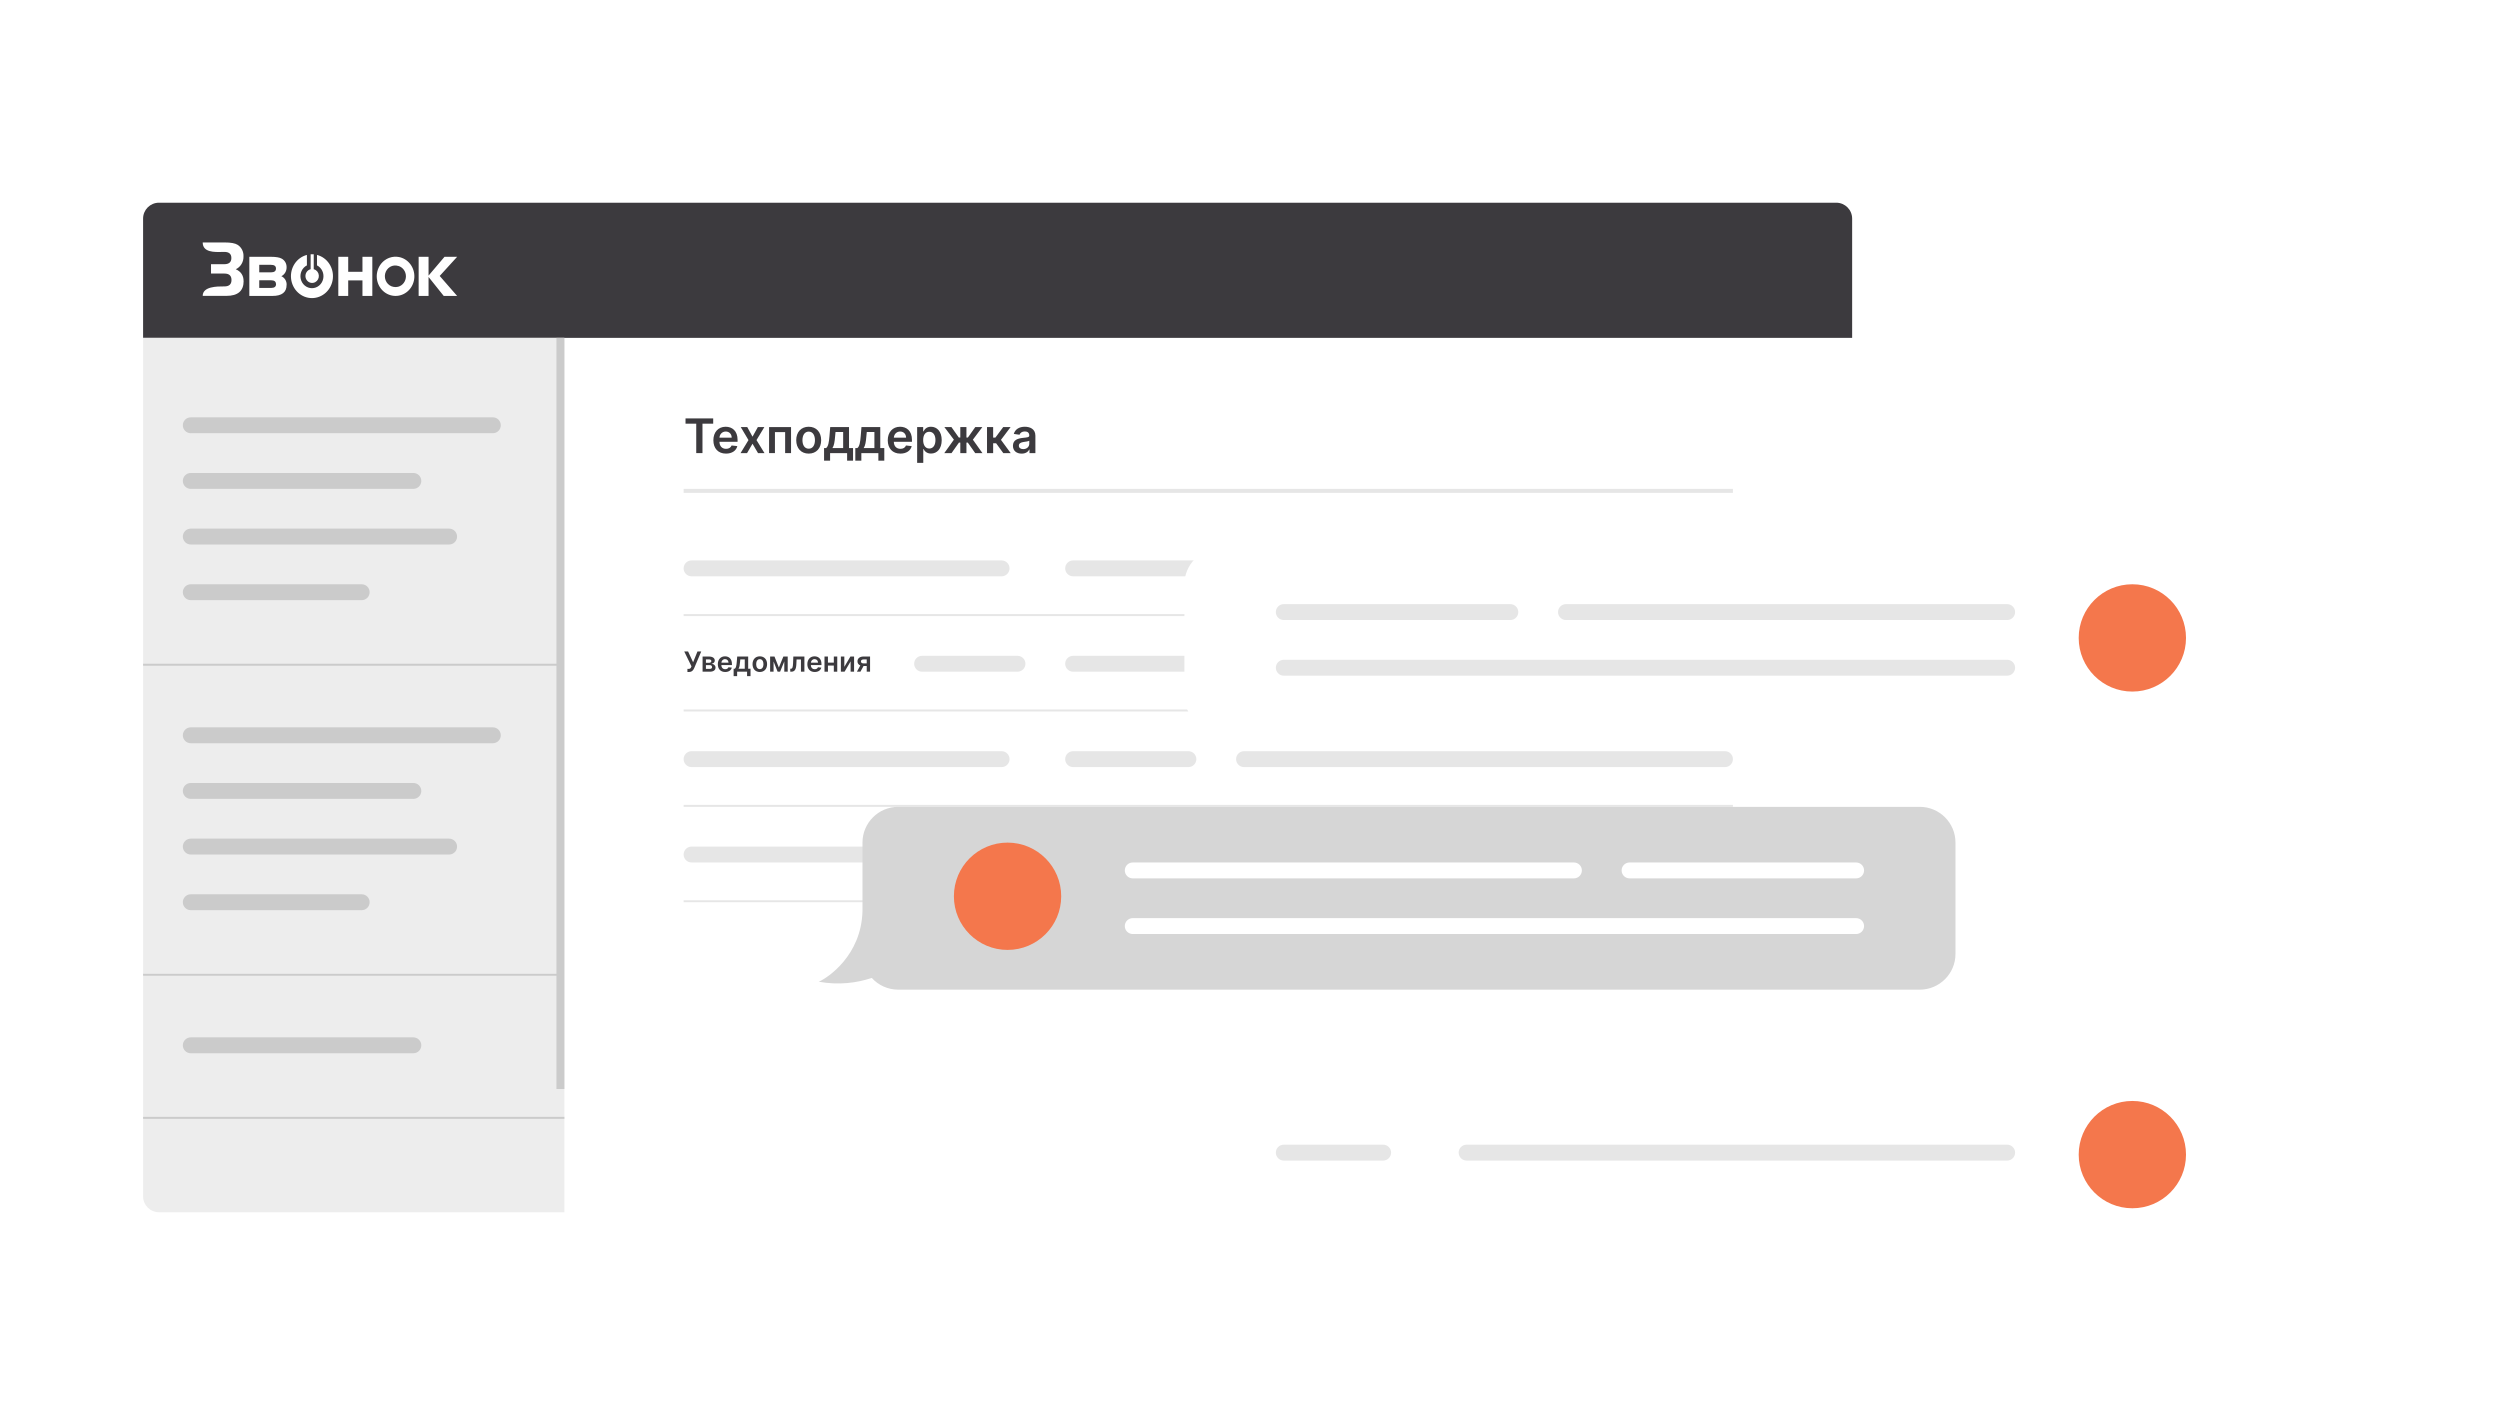 <svg width="629" height="355" viewBox="0 0 629 355" fill="none" xmlns="http://www.w3.org/2000/svg">
<g filter="url(#filter0_d_1059_6583)">
<rect x="36" y="51" width="430" height="254" rx="4" fill="white"/>
</g>
<path d="M36 55C36 52.791 37.791 51 40 51H462C464.209 51 466 52.791 466 55V85H36V55Z" fill="#3C3A3E"/>
<path d="M36 85H142V305H40C37.791 305 36 303.209 36 301V85Z" fill="#EDEDED"/>
<path fill-rule="evenodd" clip-rule="evenodd" d="M142 167.5V245V245.5L142 274H140V245.5L36 245.5V245L140 245L140 167.5L36 167.5V167L140 167V85H142V167V167.5ZM46 107C46 105.895 46.895 105 48 105H124C125.105 105 126 105.895 126 107C126 108.105 125.105 109 124 109H48C46.895 109 46 108.105 46 107ZM48 183C46.895 183 46 183.895 46 185C46 186.105 46.895 187 48 187H124C125.105 187 126 186.105 126 185C126 183.895 125.105 183 124 183H48ZM46 121C46 119.895 46.895 119 48 119H104C105.105 119 106 119.895 106 121C106 122.105 105.105 123 104 123H48C46.895 123 46 122.105 46 121ZM48 197C46.895 197 46 197.895 46 199C46 200.105 46.895 201 48 201H104C105.105 201 106 200.105 106 199C106 197.895 105.105 197 104 197H48ZM46 135C46 133.895 46.895 133 48 133H113C114.105 133 115 133.895 115 135C115 136.105 114.105 137 113 137H48C46.895 137 46 136.105 46 135ZM48 211C46.895 211 46 211.895 46 213C46 214.105 46.895 215 48 215H113C114.105 215 115 214.105 115 213C115 211.895 114.105 211 113 211H48ZM46 149C46 147.895 46.895 147 48 147H91C92.105 147 93 147.895 93 149C93 150.105 92.105 151 91 151H48C46.895 151 46 150.105 46 149ZM48 225C46.895 225 46 225.895 46 227C46 228.105 46.895 229 48 229H91C92.105 229 93 228.105 93 227C93 225.895 92.105 225 91 225H48ZM46 263C46 261.895 46.895 261 48 261H104C105.105 261 106 261.895 106 263C106 264.105 105.105 265 104 265H48C46.895 265 46 264.105 46 263ZM142 281L36 281V281.5L142 281.5V281Z" fill="#CBCBCB"/>
<path d="M172.478 106.598H175.175V114H176.743V106.598H179.441V105.273H172.478V106.598Z" fill="#3C3A3E"/>
<path d="M182.663 114.128C184.189 114.128 185.237 113.382 185.51 112.244L184.07 112.082C183.861 112.636 183.349 112.926 182.685 112.926C181.687 112.926 181.027 112.27 181.014 111.149H185.574V110.676C185.574 108.379 184.193 107.369 182.582 107.369C180.707 107.369 179.484 108.746 179.484 110.766C179.484 112.82 180.69 114.128 182.663 114.128ZM181.018 110.109C181.065 109.274 181.683 108.571 182.604 108.571C183.49 108.571 184.087 109.219 184.095 110.109H181.018Z" fill="#3C3A3E"/>
<path d="M188.011 107.455H186.375L188.318 110.727L186.324 114H187.96L189.332 111.643L190.717 114H192.341L190.334 110.727L192.307 107.455H190.675L189.332 109.871L188.011 107.455Z" fill="#3C3A3E"/>
<path d="M193.5 114H194.974V108.72H197.54V114H199.027V107.455H193.5V114Z" fill="#3C3A3E"/>
<path d="M203.468 114.128C205.386 114.128 206.605 112.777 206.605 110.753C206.605 108.724 205.386 107.369 203.468 107.369C201.551 107.369 200.332 108.724 200.332 110.753C200.332 112.777 201.551 114.128 203.468 114.128ZM203.477 112.892C202.416 112.892 201.896 111.946 201.896 110.749C201.896 109.551 202.416 108.592 203.477 108.592C204.521 108.592 205.041 109.551 205.041 110.749C205.041 111.946 204.521 112.892 203.477 112.892Z" fill="#3C3A3E"/>
<path d="M207.334 115.901H208.851V114H213.134V115.901H214.626V112.73H213.611V107.455H208.881L208.694 109.747C208.57 111.213 208.408 112.3 207.854 112.73H207.334V115.901ZM209.44 112.73C209.853 112.121 210.006 111.132 210.117 109.747L210.219 108.699H212.137V112.73H209.44Z" fill="#3C3A3E"/>
<path d="M215.198 115.901H216.715V114H220.997V115.901H222.489V112.73H221.475V107.455H216.745L216.557 109.747C216.434 111.213 216.272 112.3 215.718 112.73H215.198V115.901ZM217.303 112.73C217.716 112.121 217.87 111.132 217.98 109.747L218.083 108.699H220V112.73H217.303Z" fill="#3C3A3E"/>
<path d="M226.538 114.128C228.064 114.128 229.112 113.382 229.385 112.244L227.945 112.082C227.736 112.636 227.224 112.926 226.56 112.926C225.562 112.926 224.902 112.27 224.889 111.149H229.449V110.676C229.449 108.379 228.068 107.369 226.457 107.369C224.582 107.369 223.359 108.746 223.359 110.766C223.359 112.82 224.565 114.128 226.538 114.128ZM224.893 110.109C224.94 109.274 225.558 108.571 226.479 108.571C227.365 108.571 227.962 109.219 227.97 110.109H224.893Z" fill="#3C3A3E"/>
<path d="M230.754 116.455H232.296V112.969H232.36C232.603 113.446 233.11 114.115 234.235 114.115C235.778 114.115 236.933 112.892 236.933 110.736C236.933 108.554 235.744 107.369 234.231 107.369C233.076 107.369 232.595 108.064 232.36 108.537H232.271V107.455H230.754V116.455ZM232.267 110.727C232.267 109.457 232.812 108.635 233.805 108.635C234.832 108.635 235.36 109.509 235.36 110.727C235.36 111.955 234.823 112.849 233.805 112.849C232.821 112.849 232.267 111.997 232.267 110.727Z" fill="#3C3A3E"/>
<path d="M237.582 114H239.401L241.272 111.358H241.613V114H243.155V111.358H243.496L245.359 114H247.178L244.775 110.621L247.157 107.455H245.376L243.513 110.092H243.155V107.455H241.613V110.092H241.246L239.384 107.455H237.603L239.998 110.621L237.582 114Z" fill="#3C3A3E"/>
<path d="M248.332 114H249.875V111.533H250.629L252.423 114H254.289L251.839 110.668L254.264 107.455H252.406L250.437 110.097H249.875V107.455H248.332V114Z" fill="#3C3A3E"/>
<path d="M257.047 114.132C258.074 114.132 258.688 113.651 258.969 113.101H259.021V114H260.503V109.619C260.503 107.889 259.093 107.369 257.844 107.369C256.468 107.369 255.411 107.983 255.07 109.176L256.511 109.381C256.664 108.933 257.099 108.55 257.853 108.55C258.569 108.55 258.961 108.916 258.961 109.56V109.585C258.961 110.028 258.496 110.05 257.342 110.173C256.072 110.31 254.857 110.689 254.857 112.163C254.857 113.45 255.799 114.132 257.047 114.132ZM257.448 112.999C256.805 112.999 256.344 112.705 256.344 112.138C256.344 111.545 256.86 111.298 257.55 111.2C257.955 111.145 258.765 111.043 258.965 110.881V111.652C258.965 112.381 258.377 112.999 257.448 112.999Z" fill="#3C3A3E"/>
<path d="M172.957 169.07H173.32C174.135 169.07 174.436 168.597 174.677 168.06L176.432 163.909H175.483L174.387 166.634L173.119 163.909H172.154L173.974 167.653L173.907 167.824C173.802 168.11 173.643 168.294 173.248 168.294H172.957V169.07Z" fill="#3C3A3E"/>
<path d="M176.769 169H178.619C179.513 169 180.026 168.595 180.026 167.964C180.026 167.429 179.61 167.056 179.011 167.004C179.521 166.91 179.839 166.639 179.839 166.209C179.839 165.565 179.275 165.182 178.373 165.182H176.769V169ZM177.612 168.292V167.345H178.619C178.949 167.345 179.151 167.536 179.151 167.852C179.151 168.125 178.949 168.292 178.619 168.292H177.612ZM177.612 166.763V165.903H178.373C178.748 165.903 178.977 166.062 178.977 166.323C178.977 166.596 178.755 166.763 178.39 166.763H177.612Z" fill="#3C3A3E"/>
<path d="M182.459 169.075C183.348 169.075 183.96 168.64 184.119 167.976L183.279 167.881C183.157 168.205 182.859 168.374 182.471 168.374C181.889 168.374 181.504 167.991 181.497 167.337H184.156V167.061C184.156 165.721 183.351 165.132 182.411 165.132C181.318 165.132 180.604 165.935 180.604 167.113C180.604 168.312 181.308 169.075 182.459 169.075ZM181.499 166.731C181.526 166.243 181.887 165.833 182.424 165.833C182.941 165.833 183.289 166.211 183.294 166.731H181.499Z" fill="#3C3A3E"/>
<path d="M184.58 170.109H185.464V169H187.963V170.109H188.833V168.259H188.241V165.182H185.482L185.373 166.519C185.3 167.374 185.206 168.008 184.883 168.259H184.58V170.109ZM185.808 168.259C186.049 167.904 186.138 167.327 186.203 166.519L186.262 165.908H187.381V168.259H185.808Z" fill="#3C3A3E"/>
<path d="M191.17 169.075C192.289 169.075 193 168.287 193 167.106C193 165.923 192.289 165.132 191.17 165.132C190.051 165.132 189.34 165.923 189.34 167.106C189.34 168.287 190.051 169.075 191.17 169.075ZM191.175 168.354C190.556 168.354 190.253 167.802 190.253 167.103C190.253 166.405 190.556 165.846 191.175 165.846C191.784 165.846 192.087 166.405 192.087 167.103C192.087 167.802 191.784 168.354 191.175 168.354Z" fill="#3C3A3E"/>
<path d="M195.961 167.954L194.857 165.182H193.763V169H194.631V166.427L195.648 169H196.276L197.328 166.4V169H198.188V165.182H197.094L195.961 167.954Z" fill="#3C3A3E"/>
<path d="M198.832 169H199.11C199.931 169 200.301 168.423 200.361 167.151L200.42 165.92H201.517V169H202.387V165.182H199.602L199.535 166.872C199.493 167.944 199.354 168.259 198.959 168.259H198.827L198.832 169Z" fill="#3C3A3E"/>
<path d="M204.983 169.075C205.873 169.075 206.484 168.64 206.643 167.976L205.803 167.881C205.681 168.205 205.383 168.374 204.995 168.374C204.414 168.374 204.028 167.991 204.021 167.337H206.681V167.061C206.681 165.721 205.875 165.132 204.936 165.132C203.842 165.132 203.129 165.935 203.129 167.113C203.129 168.312 203.832 169.075 204.983 169.075ZM204.023 166.731C204.051 166.243 204.411 165.833 204.948 165.833C205.465 165.833 205.813 166.211 205.818 166.731H204.023Z" fill="#3C3A3E"/>
<path d="M208.31 165.182H207.442V169H208.31V167.456H209.789V169H210.654V165.182H209.789V166.718H208.31V165.182Z" fill="#3C3A3E"/>
<path d="M212.432 167.782V165.182H211.564V169H212.491L214.015 166.397V169H214.885V165.182H213.96L212.432 167.782Z" fill="#3C3A3E"/>
<path d="M218.066 169H218.909V165.182H217.251C216.316 165.182 215.737 165.662 215.74 166.395C215.737 166.877 216.001 167.243 216.456 167.429L215.6 169H216.485L217.268 167.563H218.066V169ZM218.066 166.907H217.221C216.826 166.907 216.607 166.701 216.61 166.415C216.607 166.129 216.838 165.913 217.251 165.913H218.066V166.907Z" fill="#3C3A3E"/>
<path fill-rule="evenodd" clip-rule="evenodd" d="M172 124H436V123H172V124ZM174 141C172.895 141 172 141.895 172 143C172 144.105 172.895 145 174 145H252C253.105 145 254 144.105 254 143C254 141.895 253.105 141 252 141H174ZM174 189C172.895 189 172 189.895 172 191C172 192.105 172.895 193 174 193H252C253.105 193 254 192.105 254 191C254 189.895 253.105 189 252 189H174ZM172 215C172 213.895 172.895 213 174 213H252C253.105 213 254 213.895 254 215C254 216.105 253.105 217 252 217H174C172.895 217 172 216.105 172 215ZM270 165C268.895 165 268 165.895 268 167C268 168.105 268.895 169 270 169H299C300.105 169 301 168.105 301 167C301 165.895 300.105 165 299 165H270ZM230 167C230 165.895 230.895 165 232 165H256C257.105 165 258 165.895 258 167C258 168.105 257.105 169 256 169H232C230.895 169 230 168.105 230 167ZM270 189C268.895 189 268 189.895 268 191C268 192.105 268.895 193 270 193H299C300.105 193 301 192.105 301 191C301 189.895 300.105 189 299 189H270ZM268 215C268 213.895 268.895 213 270 213H299C300.105 213 301 213.895 301 215C301 216.105 300.105 217 299 217H270C268.895 217 268 216.105 268 215ZM270 141C268.895 141 268 141.895 268 143C268 144.105 268.895 145 270 145H434C435.105 145 436 144.105 436 143C436 141.895 435.105 141 434 141H270ZM311 167C311 165.895 311.895 165 313 165H434C435.105 165 436 165.895 436 167C436 168.105 435.105 169 434 169H313C311.895 169 311 168.105 311 167ZM313 189C311.895 189 311 189.895 311 191C311 192.105 311.895 193 313 193H434C435.105 193 436 192.105 436 191C436 189.895 435.105 189 434 189H313ZM311 215C311 213.895 311.895 213 313 213H434C435.105 213 436 213.895 436 215C436 216.105 435.105 217 434 217H313C311.895 217 311 216.105 311 215ZM436 155H172V154.5H436V155ZM172 179H436V178.5H172V179ZM436 203H172V202.5H436V203ZM172 227H436V226.5H172V227Z" fill="#E6E6E6"/>
<path fill-rule="evenodd" clip-rule="evenodd" d="M61.297 70.708C61.297 73.195 59.855 74.439 56.971 74.442H51C51 72.048 54.685 72.058 56.275 72.063C56.34 72.063 56.401 72.063 56.459 72.063C57.651 72.063 58.246 71.524 58.243 70.445C58.243 69.361 57.65 68.827 56.459 68.827H53.091V66.473H56.432C57.623 66.473 58.212 65.951 58.212 64.916C58.212 63.88 57.615 63.379 56.432 63.379C56.242 63.379 56.028 63.384 55.796 63.39L55.796 63.39C53.947 63.439 51 63.516 51 61H56.498C58.081 61 59.184 61.204 59.807 61.611C60.275 61.913 60.657 62.341 60.913 62.85C61.169 63.358 61.29 63.929 61.262 64.503C61.286 65.183 61.114 65.855 60.768 66.431C60.422 67.008 59.919 67.464 59.322 67.739C60.633 68.322 61.288 69.319 61.285 70.732L61.297 70.708ZM100.342 64.661C101.478 64.869 102.502 65.503 103.222 66.443C103.941 67.383 104.306 68.565 104.249 69.766C104.192 70.967 103.716 72.105 102.91 72.966C102.105 73.827 101.026 74.352 99.876 74.442C98.725 74.532 97.583 74.181 96.664 73.455C95.744 72.729 95.111 71.677 94.882 70.499C94.654 69.32 94.846 68.095 95.423 67.053C95.999 66.012 96.921 65.226 98.015 64.843C98.764 64.581 99.564 64.518 100.342 64.661ZM72.106 71.695C72.106 73.54 70.911 74.461 68.521 74.458H62.732V64.612H68.164C69.452 64.612 70.356 64.77 70.88 65.077C71.262 65.284 71.581 65.6 71.798 65.988C72.015 66.376 72.122 66.821 72.106 67.27C72.113 67.733 71.992 68.189 71.758 68.583C71.525 68.978 71.187 69.294 70.787 69.495C71.197 69.674 71.544 69.98 71.782 70.371C72.02 70.762 72.137 71.22 72.117 71.683L72.106 71.695ZM69.436 67.561C69.436 66.942 69.021 66.631 68.187 66.631H65.227V68.52H68.187C69.021 68.52 69.436 68.2 69.436 67.561ZM69.436 71.481C69.436 70.838 69.025 70.518 68.203 70.518H65.227V72.444H68.222C69.045 72.444 69.456 72.12 69.456 71.481H69.436ZM93.677 74.458H91.194V70.554H87.609V74.458H85.118V64.612H87.609V68.386H91.194V64.612H93.677V74.458ZM114.992 74.458H111.64L107.823 69.681V74.458H105.332V64.612H107.823V69.341L111.838 64.612H115.016L110.628 69.43L115.016 74.458H114.992ZM100.211 66.918C99.87 66.806 99.511 66.769 99.157 66.808C98.802 66.847 98.459 66.961 98.148 67.145C97.838 67.328 97.567 67.576 97.352 67.873C97.138 68.171 96.984 68.51 96.901 68.872C96.818 69.234 96.808 69.61 96.87 69.976C96.932 70.342 97.066 70.691 97.263 71.001C97.461 71.311 97.717 71.575 98.016 71.778C98.316 71.98 98.652 72.116 99.004 72.177C99.389 72.257 99.787 72.248 100.168 72.148C100.724 72.002 101.217 71.668 101.572 71.199C101.927 70.73 102.124 70.151 102.131 69.554C102.138 68.956 101.955 68.373 101.612 67.895C101.268 67.417 100.782 67.07 100.23 66.91L100.211 66.918ZM79.757 66.768C80.346 67.067 80.821 67.566 81.103 68.183C81.386 68.799 81.459 69.498 81.312 70.164C81.165 70.83 80.805 71.424 80.293 71.85C79.779 72.275 79.143 72.507 78.488 72.507C77.832 72.507 77.196 72.275 76.683 71.85C76.171 71.424 75.811 70.83 75.664 70.164C75.517 69.498 75.59 68.799 75.873 68.183C76.155 67.566 76.63 67.067 77.219 66.768V64.135C75.965 64.458 74.868 65.249 74.135 66.357C73.401 67.466 73.082 68.817 73.239 70.154C73.395 71.491 74.015 72.722 74.982 73.615C75.949 74.508 77.196 75.001 78.488 75.001C79.78 75.001 81.027 74.508 81.994 73.615C82.961 72.722 83.581 71.491 83.737 70.154C83.893 68.817 83.575 67.466 82.841 66.357C82.108 65.249 81.011 64.458 79.757 64.135V66.768ZM77.604 70.902C77.974 71.154 78.424 71.245 78.856 71.153C79.183 71.09 79.485 70.926 79.722 70.683C79.96 70.44 80.123 70.129 80.19 69.789C80.257 69.45 80.227 69.097 80.101 68.776C79.975 68.454 79.761 68.18 79.485 67.986C79.318 67.868 79.131 67.783 78.934 67.735V63.965H78.158V67.735C77.727 67.835 77.351 68.109 77.113 68.497C76.874 68.884 76.792 69.354 76.884 69.805C76.976 70.255 77.235 70.649 77.604 70.902Z" fill="white"/>
<g filter="url(#filter1_d_1059_6583)">
<path fill-rule="evenodd" clip-rule="evenodd" d="M307 138C302.029 138 298 142.029 298 147V175C298 179.971 302.029 184 307 184H564C566.643 184 569.021 182.86 570.667 181.046C574.428 182.306 578.955 182.917 584 181.999C581.751 181.035 573.305 175.424 573 164.269V163.02C573 163.013 573 163.006 573.001 163C573 163 573 163 573 163V147C573 142.029 568.971 138 564 138H307Z" fill="white"/>
</g>
<path fill-rule="evenodd" clip-rule="evenodd" d="M321 154C321 152.895 321.895 152 323 152H380C381.105 152 382 152.895 382 154C382 155.105 381.105 156 380 156H323C321.895 156 321 155.105 321 154ZM321 168C321 166.895 321.895 166 323 166H505C506.105 166 507 166.895 507 168C507 169.105 506.105 170 505 170H323C321.895 170 321 169.105 321 168ZM394 152C392.895 152 392 152.895 392 154C392 155.105 392.895 156 394 156H505C506.105 156 507 155.105 507 154C507 152.895 506.105 152 505 152H394Z" fill="#E6E6E6"/>
<circle cx="536.5" cy="160.5" r="13.5" fill="#F4774C"/>
<g filter="url(#filter2_d_1059_6583)">
<path fill-rule="evenodd" clip-rule="evenodd" d="M483 203C487.971 203 492 207.029 492 212V240C492 244.971 487.971 249 483 249H226C223.357 249 220.979 247.86 219.333 246.046C215.572 247.306 211.045 247.917 206 246.999C208.249 246.035 216.695 240.424 217 229.269V228.02C217 228.013 217 228.006 216.999 228C217 228 217 228 217 228V212C217 207.029 221.029 203 226 203H483Z" fill="#D6D6D6"/>
</g>
<path fill-rule="evenodd" clip-rule="evenodd" d="M469 219C469 217.895 468.105 217 467 217H410C408.895 217 408 217.895 408 219C408 220.105 408.895 221 410 221H467C468.105 221 469 220.105 469 219ZM469 233C469 231.895 468.105 231 467 231H285C283.895 231 283 231.895 283 233C283 234.105 283.895 235 285 235H467C468.105 235 469 234.105 469 233ZM396 217C397.105 217 398 217.895 398 219C398 220.105 397.105 221 396 221H285C283.895 221 283 220.105 283 219C283 217.895 283.895 217 285 217H396Z" fill="white"/>
<circle r="13.5" transform="matrix(-1 0 0 1 253.5 225.5)" fill="#F4774C"/>
<g filter="url(#filter3_d_1059_6583)">
<path fill-rule="evenodd" clip-rule="evenodd" d="M307 268C302.029 268 298 272.029 298 277V305C298 309.971 302.029 314 307 314H564C566.643 314 569.021 312.86 570.667 311.046C574.428 312.306 578.955 312.917 584 311.999C581.751 311.035 573.305 305.424 573 294.269V293.02C573 293.013 573 293.006 573.001 293C573 293 573 293 573 293V277C573 272.029 568.971 268 564 268H307Z" fill="white"/>
</g>
<path fill-rule="evenodd" clip-rule="evenodd" d="M323 288C321.895 288 321 288.895 321 290C321 291.105 321.895 292 323 292H348C349.105 292 350 291.105 350 290C350 288.895 349.105 288 348 288H323ZM369 288C367.895 288 367 288.895 367 290C367 291.105 367.895 292 369 292H505C506.105 292 507 291.105 507 290C507 288.895 506.105 288 505 288H369Z" fill="#E6E6E6"/>
<circle cx="536.5" cy="290.5" r="13.5" fill="#F4774C"/>
<defs>
<filter id="filter0_d_1059_6583" x="11" y="26" width="480" height="304" filterUnits="userSpaceOnUse" color-interpolation-filters="sRGB">
<feFlood flood-opacity="0" result="BackgroundImageFix"/>
<feColorMatrix in="SourceAlpha" type="matrix" values="0 0 0 0 0 0 0 0 0 0 0 0 0 0 0 0 0 0 127 0" result="hardAlpha"/>
<feOffset/>
<feGaussianBlur stdDeviation="12.5"/>
<feComposite in2="hardAlpha" operator="out"/>
<feColorMatrix type="matrix" values="0 0 0 0 0 0 0 0 0 0 0 0 0 0 0 0 0 0 0.15 0"/>
<feBlend mode="normal" in2="BackgroundImageFix" result="effect1_dropShadow_1059_6583"/>
<feBlend mode="normal" in="SourceGraphic" in2="effect1_dropShadow_1059_6583" result="shape"/>
</filter>
<filter id="filter1_d_1059_6583" x="273" y="113" width="336" height="96" filterUnits="userSpaceOnUse" color-interpolation-filters="sRGB">
<feFlood flood-opacity="0" result="BackgroundImageFix"/>
<feColorMatrix in="SourceAlpha" type="matrix" values="0 0 0 0 0 0 0 0 0 0 0 0 0 0 0 0 0 0 127 0" result="hardAlpha"/>
<feOffset/>
<feGaussianBlur stdDeviation="12.5"/>
<feComposite in2="hardAlpha" operator="out"/>
<feColorMatrix type="matrix" values="0 0 0 0 0 0 0 0 0 0 0 0 0 0 0 0 0 0 0.15 0"/>
<feBlend mode="normal" in2="BackgroundImageFix" result="effect1_dropShadow_1059_6583"/>
<feBlend mode="normal" in="SourceGraphic" in2="effect1_dropShadow_1059_6583" result="shape"/>
</filter>
<filter id="filter2_d_1059_6583" x="181" y="178" width="336" height="96" filterUnits="userSpaceOnUse" color-interpolation-filters="sRGB">
<feFlood flood-opacity="0" result="BackgroundImageFix"/>
<feColorMatrix in="SourceAlpha" type="matrix" values="0 0 0 0 0 0 0 0 0 0 0 0 0 0 0 0 0 0 127 0" result="hardAlpha"/>
<feOffset/>
<feGaussianBlur stdDeviation="12.5"/>
<feComposite in2="hardAlpha" operator="out"/>
<feColorMatrix type="matrix" values="0 0 0 0 0 0 0 0 0 0 0 0 0 0 0 0 0 0 0.15 0"/>
<feBlend mode="normal" in2="BackgroundImageFix" result="effect1_dropShadow_1059_6583"/>
<feBlend mode="normal" in="SourceGraphic" in2="effect1_dropShadow_1059_6583" result="shape"/>
</filter>
<filter id="filter3_d_1059_6583" x="273" y="243" width="336" height="96" filterUnits="userSpaceOnUse" color-interpolation-filters="sRGB">
<feFlood flood-opacity="0" result="BackgroundImageFix"/>
<feColorMatrix in="SourceAlpha" type="matrix" values="0 0 0 0 0 0 0 0 0 0 0 0 0 0 0 0 0 0 127 0" result="hardAlpha"/>
<feOffset/>
<feGaussianBlur stdDeviation="12.5"/>
<feComposite in2="hardAlpha" operator="out"/>
<feColorMatrix type="matrix" values="0 0 0 0 0 0 0 0 0 0 0 0 0 0 0 0 0 0 0.15 0"/>
<feBlend mode="normal" in2="BackgroundImageFix" result="effect1_dropShadow_1059_6583"/>
<feBlend mode="normal" in="SourceGraphic" in2="effect1_dropShadow_1059_6583" result="shape"/>
</filter>
</defs>
</svg>
